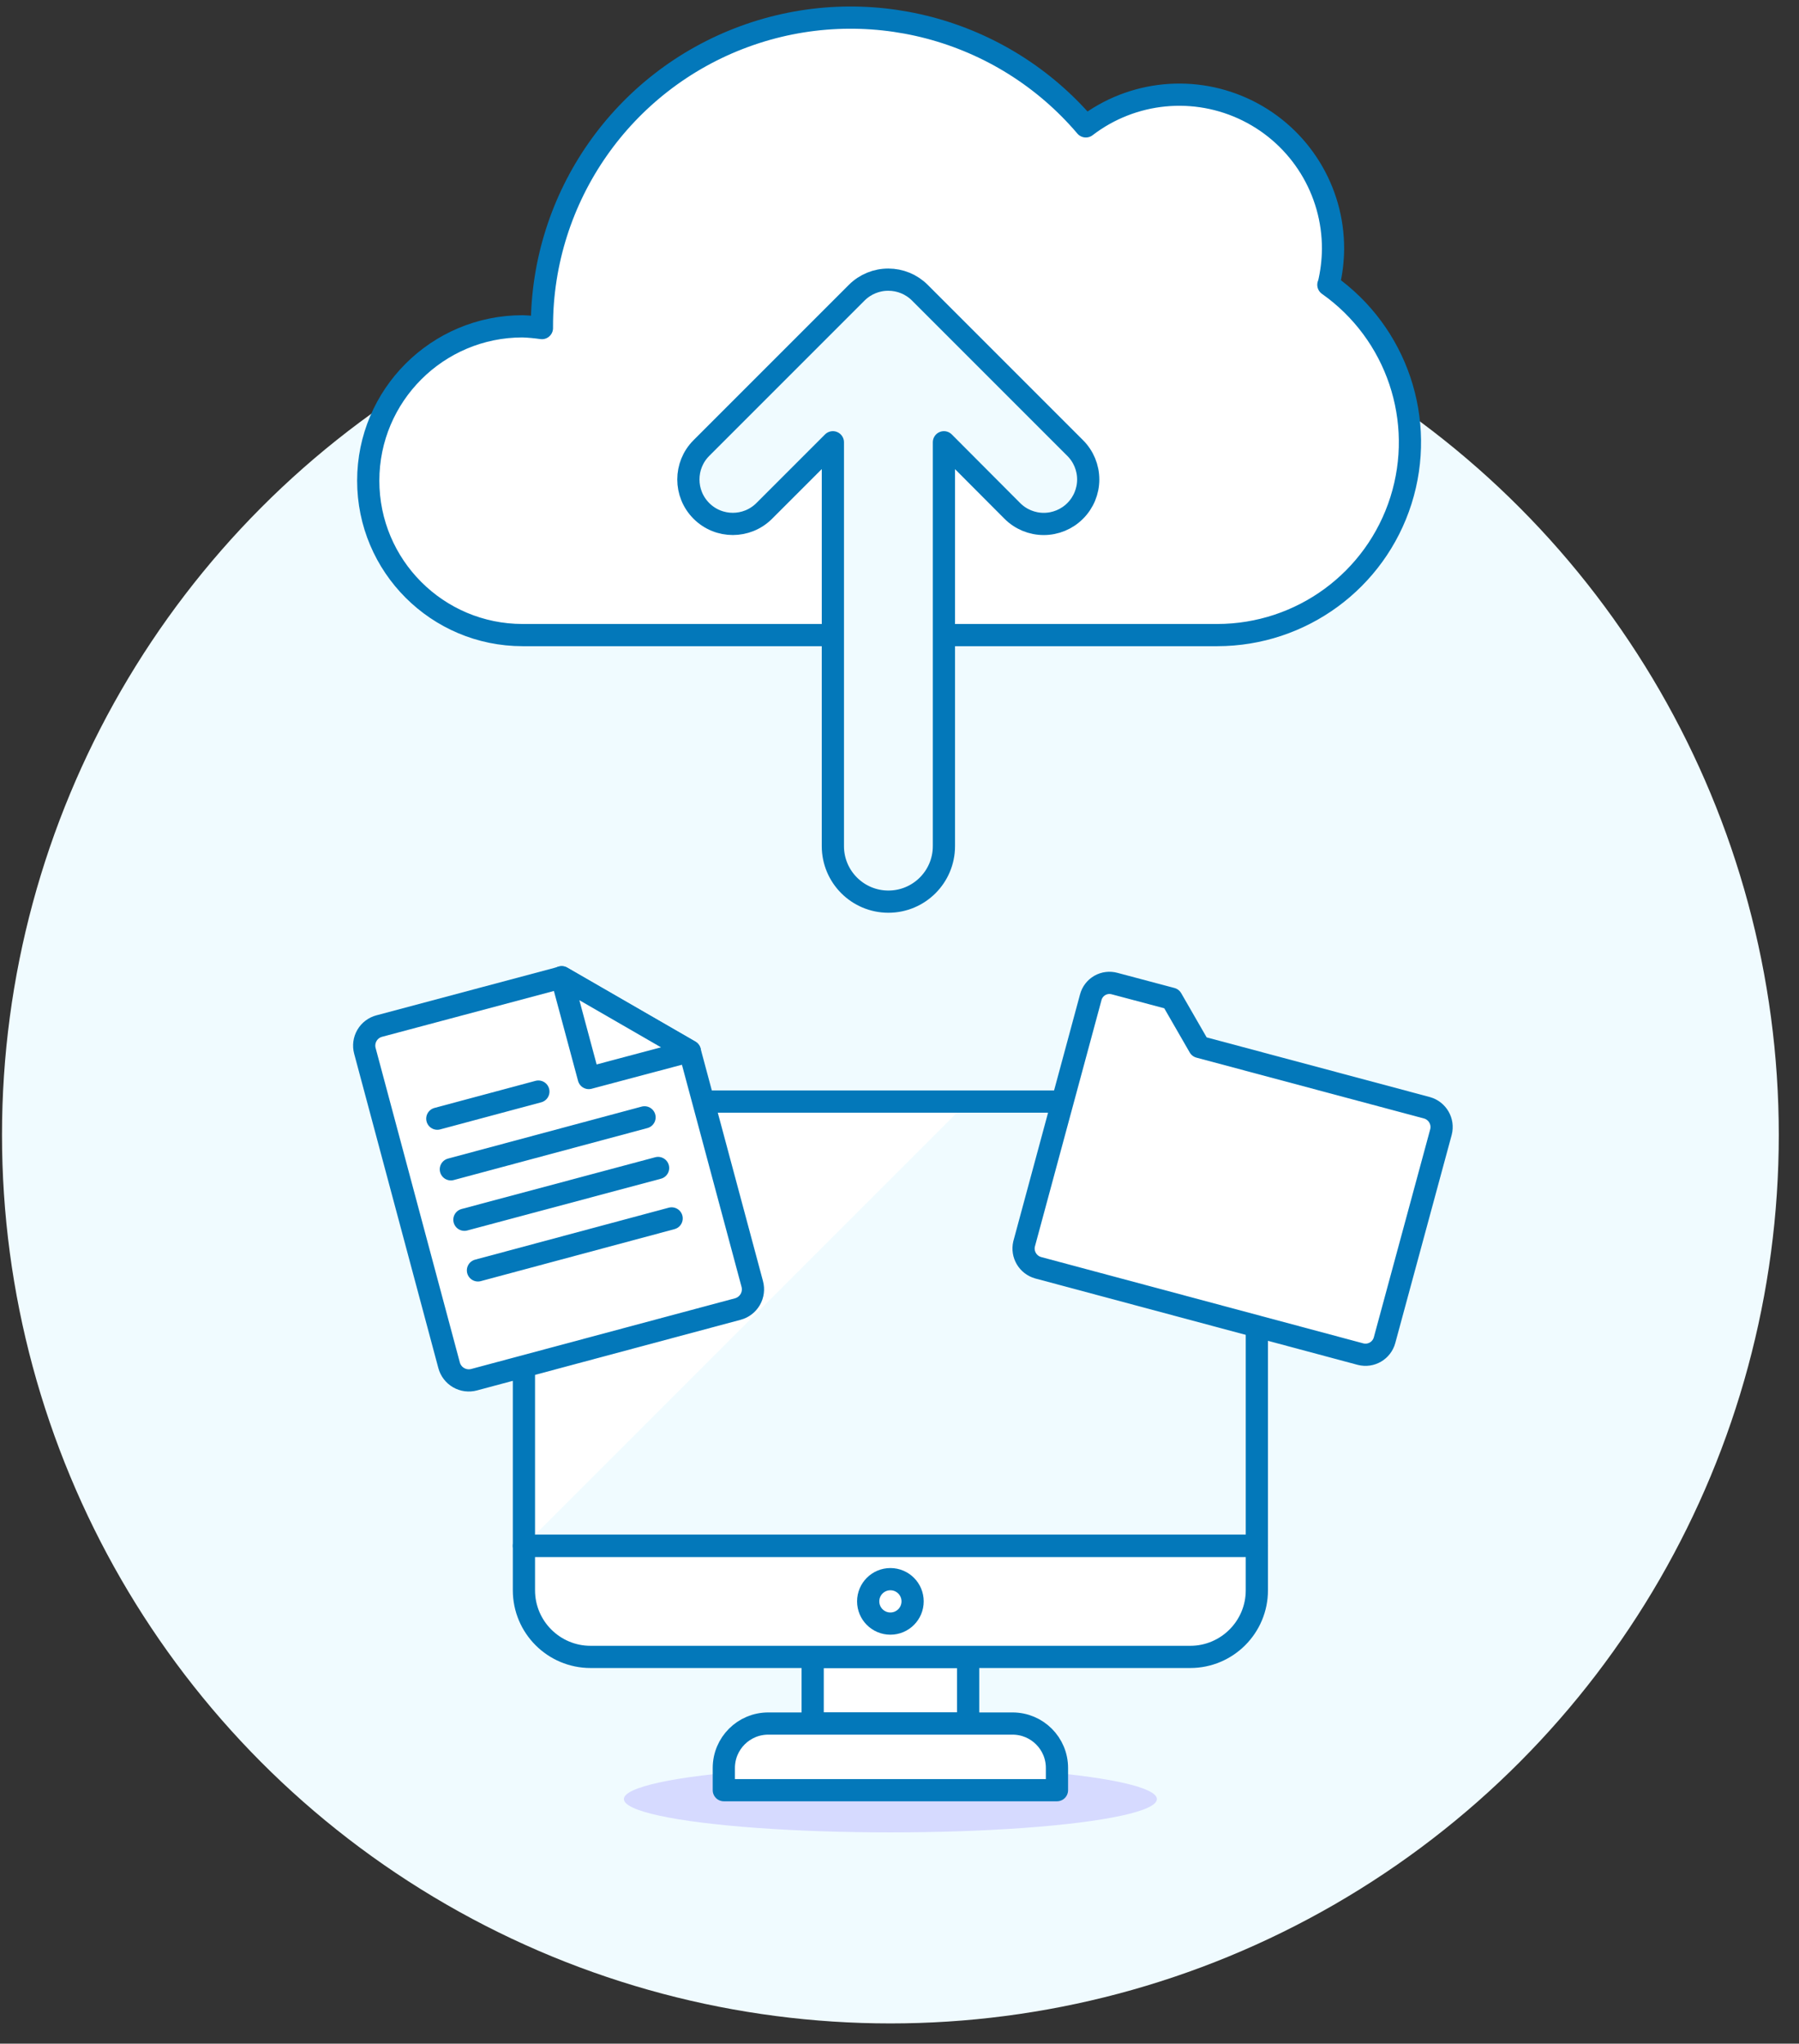 <?xml version="1.0" encoding="UTF-8"?>
<svg width="81px" height="92px" viewBox="0 0 81 92" version="1.1" xmlns="http://www.w3.org/2000/svg" xmlns:xlink="http://www.w3.org/1999/xlink">
    <rect x="0" y="0" width="81" height="92" fill="#333333" stroke="none"/>
    <!-- Generator: Sketch 53.2 (72643) - https://sketchapp.com -->
    <title>15-cloud-computer-file-folder-upload</title>
    <desc>Created with Sketch.</desc>
    <g id="Symbols" stroke="none" stroke-width="1" fill="none" fill-rule="evenodd">
        <g id="panel/add-media" transform="translate(-757, -335)">
            <g id="15-cloud-computer-file-folder-upload" transform="translate(756.5, 335)">
                <circle id="Oval" fill="#F0FBFF" cx="40.59" cy="51.09" r="40"></circle>
                <ellipse id="Oval" fill="#D6DAFF" cx="40.59" cy="80.99" rx="12" ry="1.5"></ellipse>
                <rect id="Rectangle" fill="#FFFFFF" x="37.09" y="74.59" width="7" height="3"></rect>
                <rect id="Rectangle" stroke="#0378BA" stroke-linecap="round" stroke-linejoin="round" x="37.09" y="74.59" width="7" height="3"></rect>
                <path d="M57.09,69.59 L24.09,69.59 L24.09,52.59 C24.09,50.933 25.433,49.59 27.09,49.59 L54.09,49.59 C55.747,49.59 57.09,50.933 57.09,52.59 L57.09,69.59 Z" id="Path" fill="#F0FBFF"></path>
                <path d="M46.09,77.59 L35.09,77.59 C33.985,77.59 33.09,78.485 33.09,79.59 L33.09,80.59 L48.09,80.59 L48.09,79.59 C48.09,78.485 47.195,77.59 46.09,77.59 Z" id="Path" stroke="#0378BA" fill="#FFFFFF" stroke-linecap="round" stroke-linejoin="round"></path>
                <path d="M54.09,74.59 L27.09,74.59 C25.433,74.59 24.09,73.247 24.09,71.59 L24.09,69.59 L57.09,69.59 L57.09,71.59 C57.09,73.247 55.747,74.59 54.09,74.59 Z" id="Path" stroke="#0378BA" fill="#FFFFFF" stroke-linecap="round" stroke-linejoin="round"></path>
                <path d="M24.09,69.59 L24.09,52.59 C24.09,50.933 25.433,49.59 27.09,49.59 L44.09,49.59 L24.09,69.59 Z" id="Path" fill="#FFFFFF"></path>
                <path d="M57.09,69.59 L24.09,69.59 L24.09,52.59 C24.09,50.933 25.433,49.59 27.09,49.59 L54.09,49.59 C55.747,49.59 57.09,50.933 57.09,52.59 L57.09,69.59 Z" id="Path" stroke="#0378BA" stroke-linecap="round" stroke-linejoin="round"></path>
                <circle id="Oval" stroke="#0378BA" cx="40.59" cy="72.09" r="1"></circle>
                <path d="M34.37,57.8 C34.434,58.036 34.402,58.288 34.28,58.5 C34.158,58.712 33.956,58.867 33.72,58.93 L21.85,62.11 C21.614,62.174 21.362,62.142 21.15,62.02 C20.938,61.898 20.783,61.696 20.72,61.46 L16.93,47.31 C16.866,47.075 16.899,46.825 17.021,46.614 C17.143,46.404 17.344,46.251 17.58,46.19 L25.79,44 L31.56,47.33 L34.37,57.8 Z" id="Path" stroke="#0378BA" fill="#FFFFFF" stroke-linecap="round" stroke-linejoin="round"></path>
                <polygon id="Path" stroke="#0378BA" fill="#FFFFFF" stroke-linecap="round" stroke-linejoin="round" points="25.79 43.99 27.01 48.53 31.56 47.32"></polygon>
                <path d="M20.19,50.36 L24.74,49.14" id="Path" stroke="#0378BA" stroke-linecap="round" stroke-linejoin="round"></path>
                <path d="M20.8,52.64 L29.52,50.3" id="Path" stroke="#0378BA" stroke-linecap="round" stroke-linejoin="round"></path>
                <path d="M21.41,54.91 L30.13,52.58" id="Path" stroke="#0378BA" stroke-linecap="round" stroke-linejoin="round"></path>
                <path d="M22.02,57.19 L30.74,54.85" id="Path" stroke="#0378BA" stroke-linecap="round" stroke-linejoin="round"></path>
                <path d="M62.84,60.33 C62.713,60.8 62.232,61.081 61.76,60.96 L47.24,57.07 C46.778,56.938 46.501,56.468 46.61,56 L49.61,44.9 C49.668,44.673 49.816,44.479 50.019,44.362 C50.223,44.246 50.464,44.216 50.69,44.28 L53.25,44.96 L54.5,47.13 L64.75,49.87 C65.221,50.002 65.501,50.486 65.38,50.96 L62.84,60.33 Z" id="Path" fill="#FFFFFF"></path>
                <path d="M62.84,60.33 C62.713,60.8 62.232,61.081 61.76,60.96 L47.24,57.07 C46.778,56.938 46.501,56.468 46.61,56 L49.61,44.9 C49.668,44.673 49.816,44.479 50.019,44.362 C50.223,44.246 50.464,44.216 50.69,44.28 L53.25,44.96 L54.5,47.13 L64.75,49.87 C65.221,50.002 65.501,50.486 65.38,50.96 L62.84,60.33 Z" id="Path" stroke="#0378BA" stroke-linecap="round" stroke-linejoin="round"></path>
                <path d="M60.32,12.82 C60.448,12.293 60.515,11.753 60.52,11.21 C60.531,8.571 59.039,6.155 56.675,4.983 C54.31,3.81 51.485,4.084 49.39,5.69 C45.616,1.251 39.474,-0.363 34.005,1.647 C28.536,3.656 24.901,8.864 24.9,14.69 C24.9,14.69 24.9,14.69 24.9,14.77 C24.612,14.728 24.321,14.701 24.03,14.69 C20.192,14.69 17.08,17.802 17.08,21.64 C17.08,25.478 20.192,28.59 24.03,28.59 L55.31,28.59 C59.09,28.587 62.434,26.137 63.577,22.533 C64.719,18.93 63.398,15.001 60.31,12.82 L60.32,12.82 Z" id="Path" fill="#FFFFFF"></path>
                <path d="M60.32,12.82 C60.448,12.293 60.515,11.753 60.52,11.21 C60.531,8.571 59.039,6.155 56.675,4.983 C54.31,3.81 51.485,4.084 49.39,5.69 C45.616,1.251 39.474,-0.363 34.005,1.647 C28.536,3.656 24.901,8.864 24.9,14.69 C24.9,14.69 24.9,14.69 24.9,14.77 C24.612,14.728 24.321,14.701 24.03,14.69 C20.192,14.69 17.08,17.802 17.08,21.64 C17.08,25.478 20.192,28.59 24.03,28.59 L55.31,28.59 C59.09,28.587 62.434,26.137 63.577,22.533 C64.719,18.93 63.398,15.001 60.31,12.82 L60.32,12.82 Z" id="Path" stroke="#0378BA" stroke-linecap="round" stroke-linejoin="round"></path>
                <path d="M48.91,23 C48.535,23.376 48.026,23.587 47.495,23.587 C46.964,23.587 46.455,23.376 46.08,23 L43,19.91 L43,38.09 C43,39.471 41.881,40.59 40.5,40.59 C39.119,40.59 38,39.471 38,38.09 L38,19.91 L34.91,23 C34.129,23.781 32.861,23.781 32.08,23 C31.299,22.219 31.299,20.951 32.08,20.17 L39.08,13.17 C39.457,12.796 39.968,12.587 40.5,12.59 C41.028,12.59 41.535,12.798 41.91,13.17 L48.91,20.17 C49.286,20.545 49.497,21.054 49.497,21.585 C49.497,22.116 49.286,22.625 48.91,23 Z" id="Path" fill="#F0FBFF"></path>
                <path d="M48.91,23 C48.535,23.376 48.026,23.587 47.495,23.587 C46.964,23.587 46.455,23.376 46.08,23 L43,19.91 L43,38.09 C43,39.471 41.881,40.59 40.5,40.59 C39.119,40.59 38,39.471 38,38.09 L38,19.91 L34.91,23 C34.129,23.781 32.861,23.781 32.08,23 C31.299,22.219 31.299,20.951 32.08,20.17 L39.08,13.17 C39.457,12.796 39.968,12.587 40.5,12.59 C41.028,12.59 41.535,12.798 41.91,13.17 L48.91,20.17 C49.286,20.545 49.497,21.054 49.497,21.585 C49.497,22.116 49.286,22.625 48.91,23 Z" id="Path" stroke="#0378BA" stroke-linejoin="round"></path>
            </g>
        </g>
    </g>
</svg>